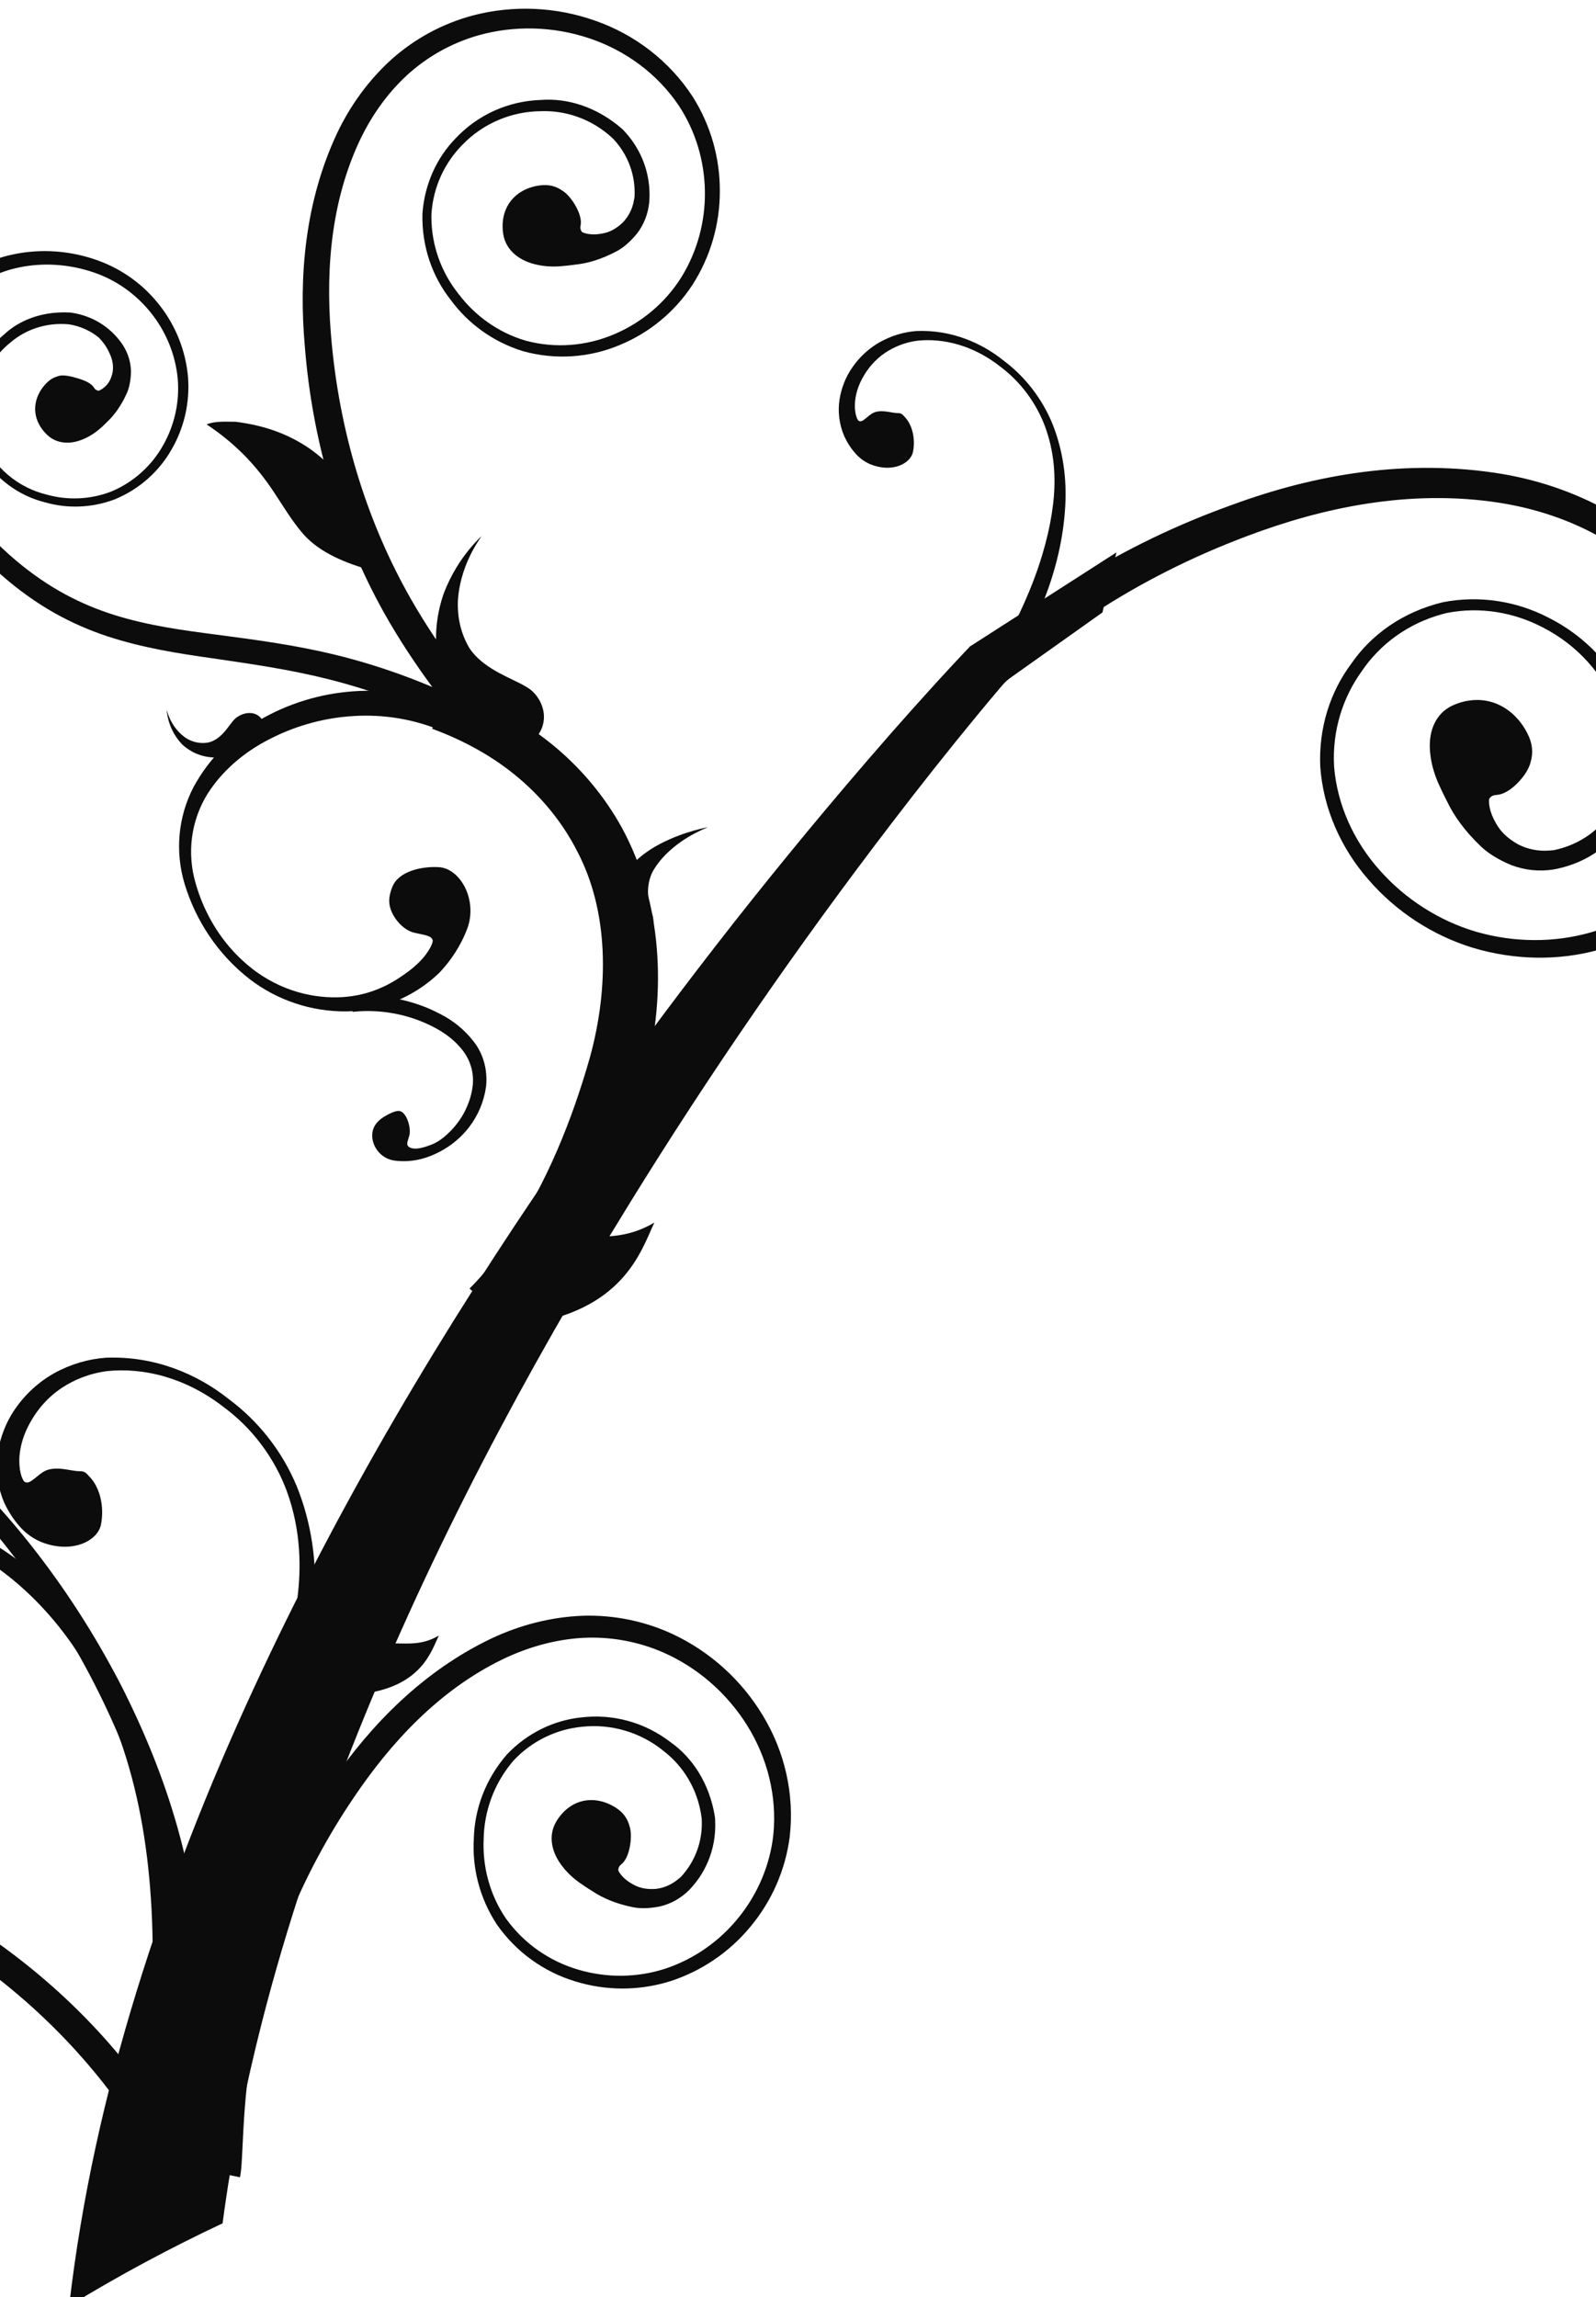 <?xml version="1.0" encoding="UTF-8" standalone="no"?>
<svg width="717.82" xmlns="http://www.w3.org/2000/svg" xmlns:xlink="http://www.w3.org/1999/xlink" height="1032.9">
 <g id="layer1" externalResourcesRequired="false" fill="#0c0c0c" fill-rule="evenodd">
  <path id="path2316-4" d="m242.84 83.362c4.225-0.559 7.331 0.471 9.945 2.266v0c1.44 0.874 2.635 2.067 3.695 3.38 1.061 1.313 1.986 2.75 2.754 4.203 1.535 2.906 2.402 5.924 1.884 8.28-0.312 1.417 0.249 2.368 0.741 2.907 1.184 0.538 2.679 0.892 4.447 0.97 1.768 0.079 3.81-0.122 6.054-0.7 2.427-0.634 5.152-2.103 7.824-4.695v-0c2.53-2.655 4.238-6.062 4.906-9.75 0.118-0.549 0.22-1.095 0.305-1.635 0.528-9.535-2.787-18.912-9.564-26.143-9.593-9.105-21.637-12.864-32.532-12.449-13.301 0.085-26.014 5.503-35.266 15.046-7.93 7.962-13.217 18.926-13.987 31.193-0.012 0.512-0.017 1.023-0.015 1.532 0.032 6.33 1.146 12.521 3.229 18.339s5.135 11.263 8.98 16.062c3.547 4.701 7.895 9.009 12.972 12.623 5.078 3.613 10.886 6.532 17.322 8.411 6.616 1.766 13.451 2.379 20.218 1.861s13.466-2.167 19.763-4.896c11.957-5.109 22.519-13.815 29.769-25.246 7.283-11.647 11.009-25.333 10.748-39.126-0.213-13.354-4.13-26.751-11.675-38.216-9.666-14.428-24.187-25.016-40.422-30.389-16.001-5.345-33.548-5.882-49.834-1.282-11.945 3.397-22.967 9.586-32.039 17.892-9.522 8.775-16.766 19.486-21.95 30.839-6.572 14.475-10.259 29.706-11.942 44.983s-1.368 30.596 0.077 45.305c2.025 21.215 6.25 41.748 12.297 60.94 6.047 19.191 13.915 37.037 23.071 53.132 6.642 11.665 13.906 22.372 21.23 32.301 2.696 3.656 5.391 7.187 7.957 10.687 1.773 2.43 3.497 4.726 4.756 7.127l-12.091 6.388c-0.566-1.201-1.953-2.932-3.73-5.439-2.522-3.427-5.217-6.956-7.96-10.681-7.889-10.704-15.349-21.927-22.015-33.795-20.573-36.809-32.348-78.022-35.653-119.74-2.808-31.388 0.029-65.063 14.451-95.851 5.867-12.358 14.136-24.002 24.948-33.67 10.383-9.158 22.812-15.827 36.257-19.394 18.172-4.75 37.403-3.846 54.985 2.396 17.605 6.15 33.301 17.978 43.881 34.277 8.038 12.738 12.156 27.426 12.128 42.206 0.038 14.823-4.148 29.618-12.421 42.428-7.998 12.153-19.46 21.515-32.772 26.965-13.396 5.595-28.648 6.783-43.409 2.676-13.633-4.217-24.793-12.581-32.46-23.058-8.145-10.325-13.096-23.849-12.696-38.812 0.967-13.396 6.525-25.192 14.969-33.863v-0c9.903-10.491 23.494-16.701 38.224-17.203 11.802-0.916 25.243 2.966 36.88 13.256 0.284 0.291 0.563 0.586 0.837 0.883 2.485 2.695 4.435 5.468 5.974 8.228 1.539 2.761 2.667 5.51 3.48 8.201 1.627 5.383 2.018 10.52 1.648 15.341-0.524 5.419-2.448 10.092-5.394 14.022-3.305 4.057-6.506 6.675-9.448 8.191-3.434 1.818-6.648 3.137-9.706 4.095s-5.964 1.548-8.663 1.812c-2.139 0.308-4.343 0.553-6.637 0.736-3.767 0.299-7.334 0.052-10.49-0.641-4.202-0.877-7.638-2.51-10.255-4.788-1.308-1.139-2.413-2.445-3.28-3.933s-1.494-3.158-1.797-5.031c-0.319-1.975-0.403-4.077-0.15-6.176 0.253-2.099 0.848-4.196 1.854-6.146s2.427-3.751 4.243-5.254c1.816-1.503 4.025-2.704 6.513-3.496 1.268-0.402 2.617-0.7 4.036-0.888h0.001z"/>
  <path id="path3114-9" d="m20.804 172.36c1.574-1.626 3.152-2.544 4.78-3.05 1.543-0.624 3.08-0.573 4.641-0.339 1.561 0.234 3.153 0.651 4.712 1.123 1.559 0.471 3.081 1.013 4.382 1.701s2.372 1.537 2.997 2.557c0.644 1.053 1.544 1.297 2.172 1.311 1.021-0.416 2.126-1.153 3.236-2.273 1.238-1.269 2.387-3.226 2.944-6.133 0.385-2.576 0.024-5.414-1.278-8.118-1.174-2.792-2.964-5.362-4.988-7.379-3.752-3.062-8.307-5.131-13.344-5.927-10.352-0.981-19.547 2.436-26.008 7.876-8.147 6.399-13.405 15.746-14.618 26.049-1.151 8.672 0.731 17.968 6.066 26.076 4.228 5.883 9.645 10.339 15.573 13.29 2.915 1.448 5.987 2.566 9.142 3.324 4.433 1.218 9.184 1.809 14.074 1.615s9.919-1.172 14.867-3.104c4.959-2.084 9.502-4.98 13.459-8.546 3.958-3.566 7.33-7.804 9.933-12.531 4.954-8.876 7.34-19.318 6.355-29.927-1.071-10.685-5.289-20.932-12.068-29.357-6.501-8.138-15.319-14.555-25.524-18.059-11.013-3.783-23.298-4.773-35.211-1.96-9.156 2.107-18.125 6.806-24.961 14.32-6.672 7.585-11.163 16.798-13.25 26.487-2.195 10.288-1.904 20.83 0.242 30.794 2.643 12.103 7.68 23.358 14.344 33.471 6.663 10.114 14.951 19.085 24.058 26.66 6.808 5.706 14.137 10.776 21.904 14.971 7.075 3.815 14.459 6.865 21.961 9.229 15.374 4.824 30.92 6.89 45.862 8.829 9.179 1.199 18.203 2.404 27.003 3.82 8.8 1.417 17.377 3.046 25.669 5.043 24.249 5.832 46.082 14.569 64.761 24.147l-5.31 10.349c-19.888-10.095-40.779-18.097-62.259-23.449-16.488-4.146-33.766-6.67-51.448-9.242-15.28-2.152-31.368-4.65-47.501-9.941-8.076-2.686-15.971-6.122-23.516-10.354-8.364-4.713-16.111-10.284-23.203-16.457-19.336-16.492-34.665-39.133-40.082-65.606-2.166-10.897-2.245-22.5 0.39-33.973 2.504-10.742 7.698-20.923 15.383-29.389 8.151-8.541 18.302-13.755 28.596-15.864 13.148-2.817 26.505-1.616 38.502 2.77 11.073 4.028 20.636 11.114 27.686 20.249 7.117 9.127 11.604 20.257 12.635 32.148 0.878 11.376-1.72 22.656-7.346 32.417-5.608 9.905-14.493 17.959-25.659 22.536-10.561 3.952-21.508 4.144-31.282 1.322-10.015-2.468-19.596-8.505-26.63-18.06-5.904-8.898-8.155-18.942-7.067-28.423 1.11-11.361 6.586-21.798 15.56-29.27 4.718-4.321 11.065-7.583 18.61-8.953 3.687-0.67 7.375-0.844 10.983-0.636 2.993 0.413 5.676 1.157 8.091 2.112 2.415 0.956 4.562 2.125 6.481 3.433 3.838 2.617 6.779 5.772 9.066 9.255 2.34 3.721 3.487 7.723 3.543 11.867-0.12 4.181-0.856 7.508-2.033 9.978-1.254 2.707-2.629 5.09-4.092 7.176-1.464 2.086-3.021 3.875-4.589 5.32-0.599 0.611-1.215 1.219-1.848 1.825-2.85 2.727-5.902 4.715-8.832 5.937-3.087 1.333-6.007 1.815-8.73 1.539-2.723-0.275-5.289-1.295-7.492-3.352-2.366-2.209-4.391-5.192-5.154-8.646-0.381-1.728-0.448-3.567-0.148-5.42 0.3-1.853 0.967-3.715 1.969-5.462 0.755-1.305 1.708-2.558 2.839-3.726z"/>
  <path id="path3133-3" d="m176.34 399.06c-1.091 2.879-1.413 4.988-1.238 6.954 0.174 1.967 0.839 3.783 1.819 5.522 0.979 1.738 2.284 3.377 3.755 4.707 1.47 1.329 3.109 2.334 4.624 2.84 1.315 0.44 3.381 0.775 5.265 1.214 1.884 0.439 3.591 1.015 4.001 2.313 0.175 0.553-0.117 1.622-0.801 2.991-0.685 1.369-1.768 3.034-3.149 4.749-1.254 1.469-2.721 2.935-4.25 4.265s-3.119 2.526-4.577 3.531c-1.732 1.195-4.519 3.193-8.737 5.227-2.109 1.017-4.578 2.034-7.435 2.897-2.857 0.862-6.105 1.57-9.731 1.922-5.748 0.534-12.327 0.268-19.323-1.427s-14.417-4.833-21.388-9.877c-4.132-3.031-8.068-6.616-11.648-10.738-3.579-4.123-6.801-8.785-9.502-13.907-3.015-5.716-4.996-11.158-6.341-16.211-1.105-4.098-1.615-7.987-1.721-11.644-0.105-3.657 0.194-7.083 0.78-10.296 0.585-3.212 1.458-6.211 2.552-9.027s2.41-5.45 3.928-7.932c3.322-5.246 7.199-9.721 11.807-13.822 4.607-4.1 9.973-7.835 16.438-11.092 4.805-2.467 10.242-4.751 16.533-6.6 6.292-1.848 13.451-3.269 21.59-3.705 5.985-0.329 12.499-0.1 19.466 1.044 6.966 1.145 14.393 3.202 21.982 6.684l4.779-10.391c-14.797-6.778-31.037-9.602-47.059-8.403-14.725 1.063-29.218 5.448-42.202 13.038-11.718 6.633-22.309 16.699-29.534 30.037-6.878 13.292-8.421 28.797-3.97 43.576 4.964 16.328 14.856 31.654 29.471 42.935 12.184 9.254 27.408 14.526 43.529 14.314 5.911-0.12 11.761-1.105 17.372-2.92 2.944-0.954 5.576-2.042 7.96-3.191 2.384-1.148 4.519-2.358 6.465-3.594 3.893-2.473 7.042-5.035 9.831-7.737 2.712-2.889 4.967-5.767 7.018-8.96 2.051-3.194 3.902-6.71 5.496-10.925 1.101-2.909 1.558-6.245 1.338-9.496-0.22-3.25-1.112-6.408-2.481-9.089-1.368-2.682-3.201-4.886-5.223-6.414s-4.225-2.384-6.417-2.518c-1.877-0.115-3.983-0.074-6.114 0.186-2.132 0.26-4.289 0.735-6.283 1.45-1.994 0.716-3.824 1.666-5.318 2.894-1.494 1.227-2.64 2.726-3.357 4.626z"/>
  <path id="path3167-8" d="m178.27 499.62c0.778-0.153 1.337-0.154 1.814 0.021 0.76 0.265 1.398 0.826 1.973 1.619 0.576 0.794 1.076 1.812 1.456 2.91 0.381 1.098 0.636 2.275 0.741 3.352 0.106 1.076 0.062 2.05-0.079 2.722-0.143 0.686-0.494 1.655-0.753 2.582-0.259 0.926-0.418 1.818-0.002 2.361 0.821 1.074 2.516 1.397 4.428 1.207 1.912-0.189 3.996-0.9 5.762-1.565 0.248-0.094 0.483-0.188 0.709-0.282 1.032-0.424 1.865-0.855 2.669-1.344 0.804-0.49 1.58-1.039 2.468-1.752 0.887-0.714 1.888-1.591 3.076-2.8 1.189-1.21 2.572-2.75 4.067-4.889 1.204-1.727 2.461-3.837 3.573-6.479 1.111-2.642 2.085-5.824 2.489-9.629 0.217-2.483 0.018-5.097-0.712-7.719-0.729-2.622-1.992-5.256-3.853-7.654-1.605-2.066-3.511-4.004-5.704-5.765-2.192-1.76-4.672-3.343-7.353-4.708-4.615-2.404-9.973-4.465-16.08-5.774s-12.974-1.869-20.357-1.084l-0.704-6.681c13.783-1.497 27.91 1.157 40.252 7.742 5.348 2.71 10.68 6.776 15.075 12.522 4.049 5.294 6.152 12.267 5.399 19.928-0.921 6.782-3.616 13.187-7.83 18.593-2.645 3.372-5.803 6.278-9.346 8.621-1.891 1.249-3.637 2.192-5.25 2.954-1.637 0.793-3.154 1.385-4.597 1.855-1.443 0.47-2.814 0.817-4.191 1.077-1.377 0.26-2.76 0.432-4.24 0.506-1.48 0.075-3.059 0.054-4.829-0.126-0.43-0.045-0.868-0.102-1.316-0.172-1.738-0.272-3.383-0.991-4.767-1.995-1.384-1.003-2.507-2.285-3.304-3.649-0.797-1.363-1.271-2.804-1.457-4.154-0.187-1.349-0.089-2.606 0.186-3.667 0.455-1.755 1.355-3.047 2.341-4.053 0.985-1.006 2.059-1.738 3.067-2.343 1.009-0.605 1.955-1.085 2.814-1.472 0.859-0.386 1.633-0.673 2.366-0.816h-0.001z"/>
  <path id="path3207-2" d="m216.53 241.08s-0.582 0.545-1.605 1.597c-1.023 1.053-2.486 2.619-4.189 4.726-1.704 2.107-3.647 4.758-5.581 7.968-1.934 3.209-3.856 6.979-5.502 11.256-1.584 4.481-2.682 9.225-3.196 13.976-0.515 4.751-0.447 9.505 0.129 14.009 0.76 5.674 2.051 10.788 3.49 15.159s3.014 8.006 4.362 10.83c1.261 2.693 2.303 4.714 2.939 5.93 1.253 2.401 3.124 4.637 5.381 6.464s4.898 3.248 7.693 4.11c5.592 1.725 11.767 1.226 17.01-2.312 5.244-3.538 7.202-8.188 7.181-12.527-0.011-2.17-0.519-4.27-1.393-6.185-0.874-1.916-2.114-3.649-3.637-5.122-0.86-0.832-2.021-1.624-3.395-2.422-3.146-1.848-7.504-3.651-11.838-6.015-2.168-1.182-4.326-2.504-6.312-3.989s-3.799-3.134-5.284-4.899c-0.891-1.062-1.659-2.168-2.27-3.285-1.73-3.161-2.998-6.612-3.751-10.173-0.754-3.561-0.992-7.23-0.767-10.831 0.348-4.457 1.296-8.581 2.455-12.146s2.527-6.576 3.78-8.971 2.389-4.181 3.171-5.371c0.782-1.189 1.208-1.789 1.129-1.777z"/>
  <path id="path3917-5" d="m31.105 1036.8c5.589-48.585 16.28-95.888 30.384-141.62 14.362-46.607 32.185-91.72 52.351-135.43 38.716-83.904 85.815-162.98 137.61-238.2 40.121-58.271 83.137-114.32 128.7-167.98 13.523-15.926 27.265-31.632 41.307-47.008 3.793-4.154 7.601-8.275 11.438-12.347 0.996-1.056 1.989-2.104 2.983-3.142 0.251-0.263 0.501-0.523 0.749-0.779-0.202 0.172-0.404 0.345-0.606 0.519 22.151-14.25 44.189-28.397 66.113-42.441-2.236 9.124-4.328 18.118-6.278 26.982l-44.887 31.878 2.531-2.248c-0.209 0.24-0.424 0.489-0.648 0.748-0.892 1.033-1.794 2.088-2.709 3.163-3.527 4.143-7.041 8.354-10.559 12.619-13.022 15.786-25.752 31.905-38.286 48.261-42.223 55.108-81.715 112.29-118.16 171.33-47.021 76.244-88.959 155.32-122.06 237.65-17.235 42.853-32.053 86.469-43.347 130.77-7.596 29.841-13.644 59.948-17.624 90.148-23.305 10.96-46.345 23.26-68.999 37.11z"/>
  <path id="path3921-7" d="m205.1 310.65c15.06 5.397 29.445 13.092 42.184 23.236 13.154 10.489 24.366 23.596 32.58 38.597 17.949 33.285 19.916 73.448 10.604 109.86-7.694 31.075-19.257 61.772-36.585 89.849-4.597 7.441-9.705 14.779-15.525 21.796-0.083 0.1-0.166 0.2-0.25 0.301-6.955-3.133-13.793-6.488-20.268-10.318-1.761-1.041-3.48-2.13-5.122-3.306-0.418-0.299-0.817-0.615-1.194-0.954-0.083-0.097-0.156-0.202-0.221-0.317 3.246 3.642 6.521 7.317 9.825 11.026 0.003 0.003 0.006 0.007 0.009 0.01-0.003-0.003-0.006-0.007-0.009-0.01-3.304-3.709-6.608-7.417-9.913-11.124-0.021 0.02-0.034 0.031-0.039 0.035 0.034-0.031 0.085-0.078 0.152-0.141 0.264-0.248 0.555-0.534 0.876-0.854 1.247-1.244 2.501-2.607 3.785-4.061 4.9-5.542 9.402-11.656 13.685-18.105 16.159-24.301 27.503-52.07 35.698-80.905 8.526-31.197 8.493-65.387-5.756-92.476-6.3-12.427-15.308-23.612-26.046-32.736-11.351-9.682-24.856-17.121-39.248-22.389 3.435-5.744 7.028-11.418 10.778-17.011z"/>
  <path id="path3931-9" d="m-116.11 692.31c1.75-0.812 3.118-1.545 4.236-2.254 2.531-1.588 3.779-3.066 5.508-4.491 0.865-0.712 1.854-1.403 3.203-2.037 1.349-0.633 3.06-1.21 5.36-1.634 6.071-1.07 12.246-1.619 18.421-1.722 13.044-0.209 26.099 1.646 38.579 5.335 13.754 4.067 26.811 10.406 38.497 18.626 13.189 9.268 24.626 20.967 33.955 34.111 11.167 15.719 19.325 33.519 25.067 52.035 7.25 23.39 10.637 47.937 11.643 72.574 1.292 31.897-1.487 63.934-6.525 95.629l13.804 2.017c4.492-32.456 6.628-65.414 4.632-98.28-1.536-25.394-5.629-50.824-13.693-75.133-6.388-19.267-15.404-37.806-27.552-54.22-10.172-13.732-22.565-25.857-36.763-35.414-12.583-8.463-26.522-14.863-41.12-18.852-13.236-3.617-27.005-5.271-40.708-4.769-6.482 0.234-12.967 0.951-19.348 2.218-4.577 0.891-7.514 1.064-10.077 0.996-2.563-0.068-4.739-0.362-7.623 0.008-1.561 0.193-3.334 0.586-5.459 1.393-1.292 0.491-3.156 1.609-5.162 3.168-2.006 1.559-4.145 3.565-6.018 5.721-1.873 2.157-3.473 4.46-4.578 6.51-1.104 2.049-1.72 3.836-1.804 4.959 0.969 0.027 2.636-0.461 4.665-1.091 2.028-0.629 4.424-1.389 6.855-2.076 2.43-0.686 4.894-1.306 7.022-1.849 2.128-0.543 3.918-1.019 4.983-1.478z"/>
  <path id="path3935-7" d="m162.59 761.65c26.976-3.3 31.353-19.08 34.775-26.271-14.29 8.532-25.521-2.722-33.599 10.96"/>
  <path id="path3938-2" d="m233.06 595.97c47.514-5.812 55.222-33.606 61.249-46.271-25.169 15.028-44.95-4.794-59.178 19.304"/>
  <path id="path3940-7" d="m276.83 812.71c1.806 1.13 3.136 2.389 4.13 3.745 0.995 1.356 1.657 2.812 2.093 4.337 0.553 1.591 0.714 3.271 0.696 4.959-0.019 1.688-0.222 3.385-0.555 4.994-0.334 1.609-0.807 3.13-1.44 4.438-0.633 1.308-1.432 2.402-2.382 3.145-1.143 0.893-1.317 1.984-1.281 2.713 1.14 2.339 3.727 4.93 7.923 6.898 2.275 1.057 5.311 1.66 9.021 1.364 3.643-0.435 7.129-1.973 9.993-4.39 0.441-0.349 0.867-0.705 1.277-1.067 6.482-7.014 9.899-16.354 9.281-26.245-1.595-13.129-8.485-23.699-17.148-30.319-10.307-8.407-23.558-12.329-36.77-10.866-11.184 1.086-22.245 6.17-30.652 15.136-0.335 0.387-0.664 0.777-0.987 1.171-4.007 4.9-7.092 10.382-9.193 16.193-2.1 5.812-3.216 11.954-3.309 18.102-0.26 5.883 0.347 11.974 1.959 17.994s4.23 11.969 7.995 17.518c3.975 5.576 8.853 10.403 14.399 14.314 5.547 3.911 11.761 6.907 18.354 8.815 12.471 3.678 26.158 3.695 39.03-0.499 13.032-4.339 24.623-12.515 33.208-23.314 8.342-10.429 13.857-23.252 15.344-36.896 1.739-17.279-2.709-34.691-11.802-49.174-8.93-14.314-22.114-25.905-37.598-32.733-11.372-4.99-23.811-7.241-36.096-6.617-12.93 0.699-25.337 4.342-36.564 9.791-14.287 6.971-26.831 16.364-37.86 27.068s-20.544 22.714-28.801 34.972c-11.953 17.644-21.775 36.164-29.339 54.81-7.563 18.646-12.867 37.414-16.061 55.654-2.311 13.223-3.531 26.103-4.21 38.423-0.251 4.535-0.423 8.974-0.674 13.306-0.181 3.003-0.315 5.871-0.874 8.524l-13.389-2.778c0.328-1.286 0.362-3.504 0.589-6.568 0.239-4.249 0.409-8.686 0.667-13.304 0.737-13.277 2.136-26.681 4.558-40.076 7.588-41.479 24.764-80.75 48.788-115.01 17.83-25.985 41.468-50.136 72.197-64.683 12.394-5.789 26.186-9.497 40.68-10.062 13.837-0.446 27.666 2.33 40.302 8.146 17.034 7.914 31.283 20.861 40.86 36.872 9.654 15.956 14.219 35.071 11.991 54.375-1.918 14.939-8.099 28.885-17.536 40.261-9.413 11.451-22.065 20.189-36.601 24.794-13.908 4.273-28.707 4.188-42.44-0.09-13.89-4.221-26.405-13.02-35.167-25.589-7.823-11.935-11.098-25.491-10.334-38.452 0.299-13.147 5.096-26.726 14.936-38.006 9.279-9.71 21.078-15.263 33.11-16.568 14.317-1.779 28.75 2.092 40.424 11.087 9.682 6.812 17.57 18.367 19.986 33.712 0.033 0.406 0.06 0.81 0.082 1.214 0.199 3.66-0.064 7.04-0.637 10.148-0.572 3.108-1.453 5.946-2.541 8.539-2.175 5.186-5.146 9.395-8.502 12.876-3.856 3.843-8.316 6.22-13.09 7.373-5.132 1.022-9.268 1.001-12.5 0.296-3.806-0.787-7.124-1.817-10.091-3.026-2.968-1.21-5.584-2.607-7.833-4.122-1.845-1.125-3.7-2.34-5.584-3.661-3.095-2.169-5.687-4.631-7.678-7.176-2.681-3.352-4.29-6.801-4.855-10.223-0.283-1.712-0.304-3.423-0.024-5.122 0.28-1.698 0.86-3.386 1.819-5.022 1.012-1.726 2.287-3.4 3.819-4.857 1.533-1.457 3.327-2.695 5.344-3.557 2.018-0.862 4.26-1.345 6.618-1.347 2.358-0.002 4.825 0.479 7.247 1.454 1.234 0.498 2.464 1.127 3.678 1.887z"/>
  <path id="path3943-2" d="m74.948 319.25s0.033 0.433 0.144 1.224c0.111 0.791 0.303 1.944 0.697 3.373 0.393 1.43 0.99 3.137 1.941 4.981 0.951 1.843 2.261 3.821 4.056 5.743 1.89 1.794 4.11 3.258 6.483 4.275s4.893 1.586 7.34 1.716c3.399 0.18 6.482-0.202 8.996-0.758 2.513-0.557 4.462-1.274 5.744-1.797 0.423-0.166 0.777-0.311 1.059-0.429 1.409-0.589 2.795-1.512 3.97-2.646s2.137-2.478 2.768-3.875c0.63-1.399 0.929-2.847 0.847-4.202-0.083-1.356-0.545-2.616-1.393-3.699s-1.847-1.754-2.879-2.142c-1.034-0.388-2.103-0.494-3.146-0.408-1.042 0.086-2.06 0.363-3.013 0.776-0.953 0.412-1.843 0.96-2.637 1.615-0.495 0.409-0.989 0.971-1.518 1.635-1.032 1.254-2.148 2.928-3.554 4.518-0.703 0.795-1.478 1.566-2.324 2.249-0.846 0.683-1.764 1.276-2.72 1.727-0.868 0.411-1.778 0.692-2.654 0.815-1.536 0.215-3.128 0.171-4.674-0.14-1.545-0.311-3.044-0.889-4.422-1.695-2.023-1.263-3.628-2.851-4.86-4.408-1.231-1.556-2.095-3.081-2.705-4.366-0.611-1.284-0.974-2.331-1.202-3.038-0.229-0.706-0.326-1.076-0.344-1.044z"/>
  <path id="path3950-0" d="m318.33 371.91s-0.632 0.131-1.763 0.393c-1.13 0.263-2.759 0.658-4.751 1.228-3.982 1.14-9.424 3.007-15.028 5.953-2.823 1.471-5.667 3.288-8.308 5.403-2.641 2.116-5.076 4.532-7.153 7.074-2.521 3.164-4.312 6.41-5.514 9.176s-1.835 5.044-2.167 6.36c-0.141 0.558-0.255 1.136-0.339 1.726-0.292 2.239-0.163 4.603 0.365 6.784s1.451 4.177 2.642 5.781c1.191 1.605 2.645 2.82 4.216 3.547 1.57 0.725 3.254 0.964 4.971 0.69 1.829-0.292 3.269-1.042 4.406-2.001 1.138-0.959 1.975-2.131 2.584-3.361 0.608-1.229 0.989-2.514 1.198-3.772 0.207-1.259 0.245-2.493 0.135-3.695-0.019-0.208-0.049-0.423-0.09-0.646-0.292-1.393-0.985-3.213-1.523-5.467-0.538-2.253-0.9-4.936-0.705-7.658 0.211-2.974 1.087-5.948 2.412-8.189 1.58-2.672 3.545-5.084 5.611-7.14 2.296-2.296 4.701-4.203 6.96-5.763 2.258-1.561 4.371-2.776 6.154-3.712 1.781-0.936 3.232-1.594 4.22-2.033 0.988-0.438 1.513-0.657 1.467-0.678z"/>
  <path id="path2404-5" d="m-137.62 921.7c-1.157 1.793-1.825 3.498-2.152 5.151-0.319 1.648-0.296 3.247-0.045 4.814 0.179 1.674 0.75 3.262 1.486 4.781 0.737 1.519 1.64 2.97 2.623 4.285 0.993 1.311 2.065 2.488 3.192 3.403 1.127 0.916 2.316 1.565 3.492 1.833 1.421 0.319 2.039 1.234 2.313 1.91-0.036 2.602-1.268 6.045-4.231 9.613-1.604 1.923-4.098 3.763-7.582 5.074-3.479 1.155-7.292 1.249-10.909 0.278-0.546-0.127-1.087-0.266-1.612-0.42-8.849-3.588-15.919-10.585-19.568-19.799-4.149-12.557-2.413-25.054 2.615-34.735 5.742-11.991 16.072-21.184 28.648-25.483 10.579-3.776 22.751-3.882 34.178 0.651 0.463 0.21 0.928 0.423 1.394 0.639 5.705 2.731 10.834 6.376 15.208 10.741 4.374 4.366 7.993 9.451 10.7 14.972 2.739 5.213 4.78 10.984 5.885 17.117s1.266 12.631 0.217 19.257c-1.219 6.735-3.581 13.18-6.938 19.082-3.349 5.897-7.702 11.255-12.853 15.787-9.719 8.635-22.1 14.478-35.531 16.16-13.638 1.62-27.605-0.846-39.975-6.962-11.986-5.888-22.43-15.146-29.585-26.858-8.929-14.895-12.313-32.545-10.252-49.52 1.988-16.753 8.982-32.852 20.092-45.623 8.165-9.355 18.464-16.687 29.842-21.349 11.998-4.871 24.778-6.857 37.26-6.705 15.898 0.226 31.243 3.388 45.78 8.38 14.537 4.991 28.254 11.811 40.946 19.388 18.323 10.88 35.101 23.455 49.878 37.11s27.571 28.378 38.221 43.526c7.718 10.982 14.304 22.118 20.163 32.977 2.156 3.997 4.2 7.941 6.27 11.755 1.45 2.637 2.788 5.177 4.424 7.339l10.934-8.213c-0.846-1.023-1.817-3.018-3.329-5.692-2.026-3.743-4.068-7.686-6.269-11.754-6.321-11.699-13.283-23.237-21.184-34.324-24.513-34.308-56.774-62.532-93.091-83.31-27.194-15.925-58.865-27.717-92.864-27.801-13.685 0.039-27.742 2.553-41.094 8.209-12.714 5.487-24.047 13.885-33 24.524-12.051 14.414-19.436 32.195-21.281 50.756-1.95 18.551 2.059 37.789 12.284 54.312 8.096 12.701 19.624 22.69 33.008 28.967 13.389 6.357 28.564 8.871 43.672 6.858 14.406-2.054 27.762-8.43 38.366-18.145 10.772-9.732 18.356-23.023 20.934-38.125 1.996-14.128-0.805-27.791-7.019-39.192-5.867-11.769-15.981-22.018-29.686-28.037-12.53-4.836-25.572-4.839-37.013-0.9-13.715 4.485-25.125 14.13-31.866 27.241-5.86 10.284-8.082 24.098-3.731 39.01 0.136 0.383 0.29 0.758 0.435 1.137 1.386 3.393 3.059 6.34 4.898 8.91 1.839 2.57 3.852 4.759 5.933 6.646 4.18 3.765 8.659 6.31 13.181 8.029 5.119 1.839 10.167 2.092 14.983 1.101 5.077-1.259 8.806-3.036 11.437-5.052 3.103-2.33 5.67-4.675 7.842-7.034 2.164-2.354 3.94-4.733 5.331-7.062 1.186-1.801 2.352-3.692 3.491-5.688 1.882-3.282 3.178-6.612 3.895-9.762 0.999-4.174 0.988-7.98 0.047-11.32-0.475-1.668-1.185-3.225-2.162-4.643-0.976-1.417-2.219-2.698-3.784-3.77-1.649-1.132-3.52-2.102-5.524-2.769-2.005-0.667-4.151-1.025-6.346-0.946-2.195 0.08-4.428 0.596-6.564 1.599-2.136 1.003-4.167 2.489-5.942 4.402-0.901 0.974-1.746 2.066-2.518 3.269z"/>
  <path id="path2451-0" d="m39.602 663.26c-0.111-0.113-0.216-0.223-0.313-0.329-0.648-0.705-1.236-1.056-1.844-1.235-0.608-0.179-1.237-0.197-1.947-0.219-1.993-0.001-4.804-0.741-7.653-1.028-1.424-0.143-2.859-0.178-4.199-0.022-1.339 0.157-2.582 0.508-3.598 1.043-0.629 0.331-1.374 0.835-2.153 1.429-0.779 0.593-1.589 1.278-2.38 1.91-0.791 0.632-1.565 1.21-2.309 1.531-0.744 0.32-1.464 0.378-2.12-0.056-0.578-0.384-1.293-1.787-1.799-3.899-0.506-2.112-0.767-4.929-0.494-7.969 0.223-2.433 0.744-4.967 1.503-7.353 0.758-2.386 1.75-4.621 2.779-6.54 0.426-0.795 0.952-1.747 1.62-2.827 1.138-1.848 2.669-4.082 4.811-6.478s4.899-4.957 8.459-7.299c2.621-1.712 5.622-3.302 9.003-4.601s7.142-2.305 11.218-2.825c7.995-0.823 16.853-0.173 25.85 2.441 4.499 1.306 9.025 3.095 13.447 5.358 4.421 2.263 8.738 5 12.794 8.138 6.173 4.515 11.996 10.117 17.03 16.776 5.401 7.146 9.043 14.241 11.569 20.94 1.809 4.912 3.044 9.524 3.92 13.886 0.876 4.361 1.391 8.474 1.668 12.422 0.277 3.948 0.316 7.732 0.179 11.448-0.138 3.716-0.452 7.365-0.926 11.041-0.957 7.551-2.461 15.266-4.814 23.991-2.352 8.725-5.57 18.478-10.344 29.8-3.337 7.937-7.426 16.676-12.656 26.339-5.231 9.663-11.614 20.252-19.539 31.761l9.426 6.478c12.926-18.697 24.263-38.94 32.729-60.743 6.968-17.813 11.849-37.071 12.98-57.232 0.998-16.75-1.254-34.338-8.043-51.099-6.465-15.532-17.049-29.141-30.66-39.231-14.025-11.154-33.078-19.367-55.078-18.541-7.975 0.567-15.961 2.879-23.4 7.002-2.277 1.275-4.457 2.726-6.524 4.343-4.331 3.392-7.677 7.081-10.346 10.777-2.485 3.42-4.293 6.872-5.641 10.278-1.349 3.405-2.24 6.77-2.785 10.139-0.6 3.808-0.653 7.532-0.189 11.291 0.464 3.76 1.444 7.561 3.136 11.497 1.816 3.886 4.19 7.616 7.333 11.052 2.54 2.775 5.773 5.04 9.254 6.491 3.409 1.359 6.849 2.047 10.003 2.122 3.153 0.076 6.022-0.45 8.428-1.369 2.406-0.92 4.353-2.224 5.77-3.709 1.417-1.484 2.307-3.145 2.651-4.87 0.368-1.845 0.577-3.942 0.535-6.099-0.042-2.157-0.336-4.376-0.886-6.467-0.551-2.091-1.362-4.05-2.327-5.696-0.483-0.823-1.003-1.567-1.534-2.228-0.531-0.661-1.073-1.236-1.594-1.76z"/>
  <path id="path2426-1" d="m174.52 255.42c-3.693-4.119-6.13-8.901-8.261-13.956-2.131-5.054-3.969-10.392-6.333-15.428-0.58-1.237-1.206-2.463-1.878-3.675-2.337-4.19-5.244-8.186-8.641-11.834-3.398-3.647-7.286-6.944-11.534-9.751-3.532-2.304-7.182-4.203-10.851-5.737s-7.356-2.704-11.001-3.58c-3.411-0.823-6.759-1.398-10.056-1.824-2.202 0.016-4.463-0.088-6.667 0-2.205 0.089-4.358 0.368-6.377 1.187 3.032 2.012 5.91 4.118 8.659 6.352 2.749 2.235 5.366 4.595 7.83 7.051 5.399 5.399 9.987 11.309 13.782 17.054 2.149 3.219 4.149 6.428 6.237 9.549 2.089 3.121 4.267 6.153 6.792 9.092 0.203 0.237 0.41 0.471 0.62 0.701 3.671 4.019 8.279 7.115 13.441 9.672 5.161 2.557 10.855 4.551 16.378 6.007 1.588 0.418 3.066 1.765 3.888 3.389"/>
  <path id="path2430-7" d="m-167.72 605.33c3.321-0.326 5.694-0.731 7.61-1.225 1.916-0.494 3.374-1.07 4.853-1.618 1.479-0.547 2.98-1.066 4.985-1.375 2.005-0.309 4.521-0.415 7.986-0.016 1.949 0.238 3.893 0.516 5.829 0.836 20.49 3.373 40.142 11.133 58.231 21.453 19.435 11.097 37.121 25.156 53.135 40.871 16.848 16.541 31.83 34.952 44.991 54.561 13.21 19.69 24.577 40.589 33.782 62.367 8.753 20.721 15.579 42.212 19.587 64.154 3.614 19.869 5.007 40.086 2.62 59.738-1.084 8.983-2.94 17.82-5.758 26.268-2.698 8.091-6.26 15.848-10.743 22.949l11.885 7.303c4.983-8.234 8.858-17.053 11.7-26.139 2.964-9.475 4.843-19.211 5.839-28.974 2.161-21.319 0.352-42.736-3.825-63.422-4.598-22.854-12.046-45.004-21.435-66.175-9.866-22.261-21.908-43.521-35.794-63.465-13.827-19.866-29.52-38.474-47.093-55.152-16.696-15.853-35.164-29.996-55.417-41.12-18.857-10.365-39.39-18.027-60.782-21.199-2.026-0.299-4.058-0.556-6.095-0.768-3.552-0.383-6.238-0.804-8.473-1.296-2.235-0.492-4.019-1.049-5.754-1.595-1.735-0.547-3.421-1.081-5.459-1.467-2.038-0.385-4.431-0.625-7.559-0.495-1.619 0.067-4.104 0.547-6.933 1.371-2.829 0.825-5.996 2-9.003 3.368s-5.851 2.928-8.116 4.411c-2.264 1.484-3.952 2.884-4.723 3.892 0.98 0.434 3.016 0.673 5.583 0.858 2.567 0.184 5.663 0.324 8.796 0.488 3.132 0.163 6.301 0.349 9.042 0.491 2.742 0.142 5.06 0.234 6.51 0.122z"/>
  <path id="svg_1" transform="rotate(33.042 603.91 333.24)" d="m671.63 285.03c2.366 1.362 4.109 2.879 5.411 4.513 1.304 1.634 2.171 3.389 2.742 5.227 0.724 1.917 0.936 3.942 0.912 5.976-0.025 2.034-0.291 4.079-0.727 6.018-0.438 1.939-1.057 3.772-1.887 5.348-0.829 1.576-1.876 2.895-3.121 3.79-1.497 1.076-1.726 2.391-1.678 3.269 1.494 2.819 4.883 5.941 10.38 8.313 2.981 1.274 6.958 2.001 11.819 1.644 4.773-0.524 9.34-2.378 13.092-5.29 0.578-0.421 1.136-0.85 1.673-1.286 8.492-8.453 12.969-19.708 12.16-31.628-2.09-15.822-11.117-28.56-22.466-36.538-13.504-10.131-30.864-14.858-48.174-13.095-14.653 1.309-29.144 7.436-40.159 18.241-0.439 0.466-0.87 0.936-1.293 1.411-5.25 5.905-9.291 12.512-12.044 19.514-2.751 7.004-4.213 14.406-4.335 21.815-0.341 7.09 0.455 14.43 2.567 21.685 2.112 7.255 5.542 14.424 10.475 21.111 5.208 6.72 11.599 12.537 18.865 17.25 7.268 4.713 15.409 8.324 24.046 10.623 16.339 4.432 34.271 4.453 51.135-0.601 17.074-5.229 32.26-15.082 43.507-28.096 10.929-12.568 18.155-28.021 20.102-44.464 2.279-20.823-3.549-41.806-15.462-59.26-11.7-17.25-28.973-31.218-49.259-39.447-14.899-6.013-31.196-8.726-47.291-7.974-16.94 0.842-33.195 5.233-47.904 11.799-18.718 8.401-35.152 19.72-49.602 32.62s-26.916 27.373-37.734 42.145c-15.66 21.263-28.528 43.582-38.438 66.052-9.909 22.47-16.858 45.088-21.042 67.069-3.027 15.935-4.626 31.457-5.516 46.304-0.329 5.465-0.554 10.815-0.883 16.035-0.237 3.619-0.413 7.075-1.145 10.272l-17.542-3.348c0.43-1.55 0.474-4.223 0.772-7.915 0.313-5.12 0.536-10.468 0.874-16.033 0.966-16 2.799-32.154 5.972-48.296 9.941-49.987 32.444-97.313 63.919-138.6 23.36-31.315 54.329-60.419 94.588-77.95 16.238-6.976 34.308-11.445 53.297-12.126 18.129-0.537 36.247 2.808 52.802 9.817 22.317 9.537 40.985 25.14 53.532 44.435 12.648 19.229 18.628 42.264 15.709 65.528-2.513 18.003-10.61 34.81-22.974 48.519-12.332 13.8-28.908 24.33-47.953 29.88-18.221 5.149-37.61 5.047-55.602-0.108-18.198-5.087-34.594-15.691-46.074-30.838-10.249-14.383-14.54-30.72-13.539-46.339 0.392-15.844 6.676-32.208 19.568-45.802 12.157-11.702 27.615-18.394 43.379-19.966 18.757-2.144 37.667 2.521 52.961 13.361 12.685 8.209 23.019 22.134 26.184 40.627 0.043 0.489 0.079 0.976 0.108 1.463 0.261 4.411-0.084 8.484-0.835 12.229-0.749 3.745-1.904 7.166-3.329 10.291-2.849 6.25-6.742 11.322-11.139 15.517-5.052 4.631-10.895 7.496-17.15 8.885-6.724 1.232-12.143 1.206-16.377 0.357-4.986-0.948-9.333-2.19-13.221-3.647-3.889-1.458-7.316-3.142-10.262-4.968-2.417-1.356-4.848-2.82-7.316-4.412-4.055-2.614-7.451-5.581-10.059-8.648-3.513-4.04-5.62-8.196-6.361-12.32-0.371-2.063-0.398-4.125-0.032-6.173 0.367-2.046 1.127-4.08 2.383-6.052 1.326-2.08 2.996-4.097 5.003-5.853 2.008-1.756 4.359-3.248 7.001-4.287 2.644-1.039 5.581-1.621 8.671-1.623 3.089-0.002 6.321 0.577 9.495 1.752 1.617 0.6 3.228 1.358 4.819 2.274z"/>
  <path id="svg_2" d="m406.51 187.02c-0.079-0.082-0.154-0.161-0.223-0.238-0.462-0.51-0.881-0.764-1.314-0.893-0.433-0.13-0.881-0.143-1.387-0.159-1.42 0-3.423-0.536-5.452-0.743-1.015-0.104-2.037-0.129-2.992-0.016-0.954 0.113-1.84 0.367-2.563 0.754-0.449 0.24-0.979 0.604-1.534 1.034-0.555 0.429-1.132 0.925-1.696 1.382-0.564 0.457-1.115 0.875-1.645 1.108-0.53 0.231-1.043 0.273-1.51-0.041-0.412-0.278-0.922-1.293-1.282-2.821-0.361-1.528-0.547-3.566-0.352-5.765 0.159-1.76 0.53-3.594 1.071-5.32 0.54-1.726 1.246-3.343 1.98-4.731 0.303-0.576 0.678-1.264 1.154-2.046 0.811-1.337 1.901-2.953 3.427-4.686 1.526-1.734 3.491-3.586 6.027-5.281 1.867-1.238 4.006-2.389 6.414-3.329 2.409-0.939 5.089-1.667 7.993-2.043 5.696-0.596 12.007-0.125 18.417 1.766 3.205 0.944 6.43 2.239 9.58 3.876s6.226 3.617 9.115 5.888c4.398 3.266 8.547 7.319 12.133 12.137 3.848 5.17 6.443 10.303 8.243 15.149 1.289 3.554 2.169 6.89 2.793 10.046 0.624 3.155 0.991 6.131 1.188 8.987 0.197 2.856 0.225 5.594 0.128 8.282-0.099 2.689-0.322 5.329-0.66 7.988-0.682 5.463-1.754 11.045-3.43 17.357-1.676 6.312-3.968 13.368-7.37 21.56-2.377 5.742-5.29 12.064-9.016 19.055-3.727 6.991-8.275 14.652-13.921 22.978l6.715 4.687c9.21-13.527 17.287-28.172 23.318-43.946 4.965-12.887 8.442-26.82 9.248-41.406 0.711-12.118-0.893-24.842-5.73-36.968-4.606-11.237-12.147-21.083-21.844-28.383-9.992-8.069-23.567-14.011-39.241-13.414-5.682 0.411-11.371 2.083-16.671 5.066-1.622 0.922-3.176 1.972-4.648 3.142-3.086 2.454-5.47 5.123-7.371 7.797-1.771 2.474-3.059 4.972-4.019 7.436-0.961 2.463-1.596 4.898-1.985 7.335-0.427 2.755-0.465 5.449-0.134 8.169 0.33 2.72 1.029 5.47 2.234 8.317 1.294 2.812 2.985 5.51 5.225 7.996 1.809 2.008 4.113 3.647 6.593 4.696 2.428 0.984 4.879 1.481 7.126 1.536 2.247 0.055 4.291-0.326 6.005-0.991 1.714-0.665 3.101-1.609 4.111-2.683 1.009-1.074 1.643-2.276 1.888-3.523 0.263-1.335 0.412-2.852 0.382-4.413-0.03-1.561-0.24-3.166-0.632-4.679-0.392-1.512-0.97-2.93-1.657-4.121-0.345-0.595-0.715-1.133-1.093-1.611-0.379-0.479-0.765-0.895-1.136-1.274z"/>
 </g>
</svg>
